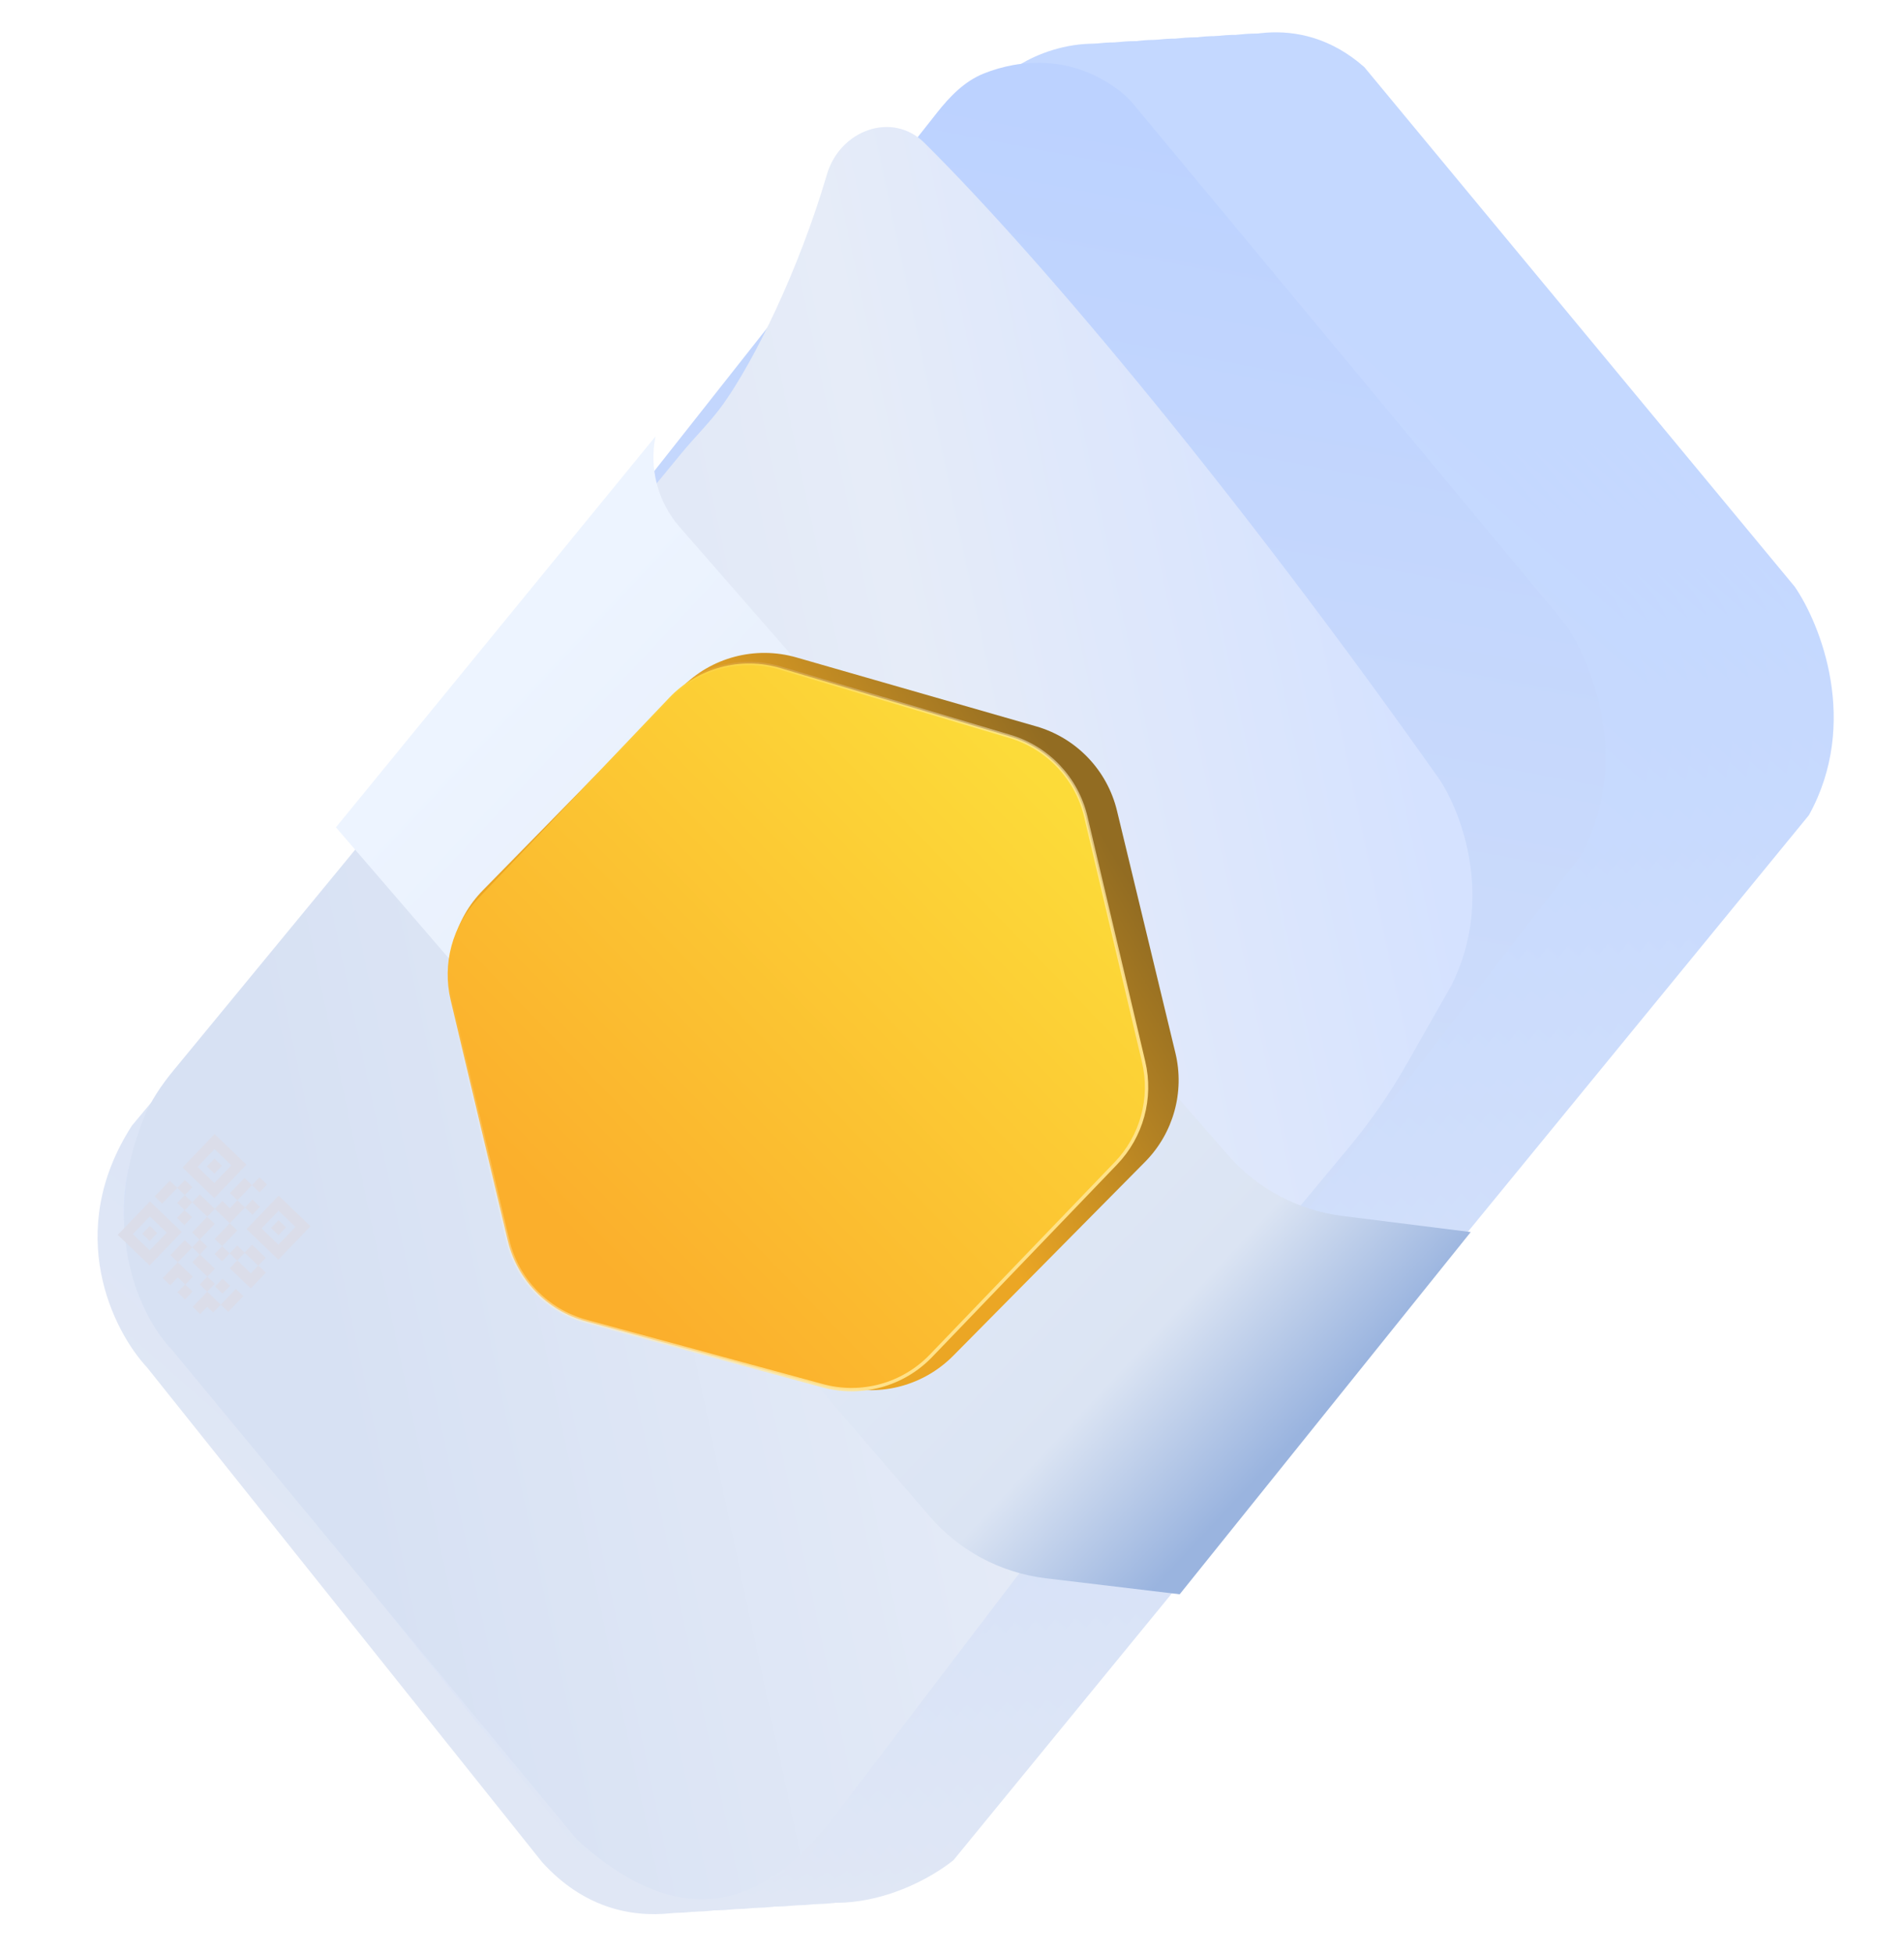 <svg width="354" height="363" viewBox="0 0 354 363" fill="none" xmlns="http://www.w3.org/2000/svg">
<g filter="url(#filter0_i_1989_145990)">
<path d="M222.196 10.676L58.264 207.136C45.458 226.997 54.799 245.392 61.071 252.107L134.531 344.084C149.613 360.699 169.312 352.154 177.276 345.805L336.328 151.531C345.792 134.386 338.504 116.072 333.677 109.058L253.659 12.475C241.449 1.699 227.596 6.786 222.196 10.676Z" fill="url(#paint0_linear_1989_145990)"/>
</g>
<g filter="url(#filter1_i_1989_145990)">
<path d="M218.45 10.91L54.518 207.37C41.712 227.231 51.053 245.626 57.325 252.34L130.785 344.317C145.867 360.933 165.566 352.388 173.53 346.038L332.582 151.764C342.046 134.62 334.758 116.306 329.931 109.292L249.913 12.708C237.703 1.933 223.85 7.02 218.45 10.91Z" fill="url(#paint1_linear_1989_145990)"/>
</g>
<g filter="url(#filter2_i_1989_145990)">
<path d="M214.701 11.144L50.769 207.604C37.963 227.465 47.304 245.86 53.576 252.575L127.036 344.552C142.118 361.167 161.817 352.622 169.781 346.273L328.833 151.998C338.297 134.854 331.009 116.54 326.182 109.526L246.164 12.942C233.954 2.167 220.101 7.254 214.701 11.144Z" fill="url(#paint2_linear_1989_145990)"/>
</g>
<g filter="url(#filter3_i_1989_145990)">
<path d="M210.954 11.378L47.022 207.838C34.216 227.699 43.557 246.093 49.829 252.808L123.289 344.785C138.371 361.4 158.07 352.856 166.034 346.506L325.086 152.232C334.55 135.088 327.262 116.774 322.435 109.76L242.417 13.176C230.207 2.401 216.354 7.488 210.954 11.378Z" fill="url(#paint3_linear_1989_145990)"/>
</g>
<g filter="url(#filter4_i_1989_145990)">
<path d="M207.205 11.612L43.273 208.072C30.468 227.933 39.809 246.328 46.081 253.042L119.541 345.019C134.623 361.635 154.322 353.09 162.286 346.74L321.338 152.466C330.802 135.322 323.514 117.008 318.687 109.994L238.669 13.41C226.459 2.635 212.606 7.722 207.205 11.612Z" fill="url(#paint4_linear_1989_145990)"/>
</g>
<g filter="url(#filter5_i_1989_145990)">
<path d="M203.459 11.846L39.527 208.305C26.722 228.166 36.063 246.561 42.334 253.276L115.795 345.253C130.877 361.868 150.576 353.323 158.54 346.974L317.592 152.7C327.056 135.556 319.768 117.241 314.941 110.227L234.923 13.644C222.713 2.869 208.86 7.955 203.459 11.846Z" fill="url(#paint5_linear_1989_145990)"/>
</g>
<g filter="url(#filter6_i_1989_145990)">
<path d="M199.711 12.08L35.779 208.539C22.974 228.401 32.315 246.795 38.586 253.51L112.047 345.487C127.129 362.102 146.828 353.557 154.792 347.208L313.844 152.934C323.308 135.79 316.02 117.476 311.193 110.462L231.175 13.878C218.965 3.103 205.112 8.189 199.711 12.08Z" fill="url(#paint6_linear_1989_145990)"/>
</g>
<g filter="url(#filter7_i_1989_145990)">
<path d="M195.963 12.313L32.031 208.773C19.226 228.634 28.567 247.029 34.838 253.744L108.299 345.721C123.381 362.336 143.08 353.791 151.044 347.442L310.096 153.168C319.56 136.023 312.272 117.709 307.445 110.695L227.427 14.112C215.217 3.336 201.364 8.423 195.963 12.313Z" fill="url(#paint7_linear_1989_145990)"/>
</g>
<g filter="url(#filter8_i_1989_145990)">
<path d="M192.215 12.548L28.283 209.007C15.478 228.869 24.819 247.263 31.09 253.978L104.55 345.955C119.633 362.57 139.332 354.026 147.296 347.676L306.348 153.402C315.812 136.258 308.524 117.944 303.697 110.93L223.679 14.346C211.469 3.571 197.616 8.657 192.215 12.548Z" fill="url(#paint8_linear_1989_145990)"/>
</g>
<g filter="url(#filter9_i_1989_145990)">
<path d="M188.468 12.781L24.536 209.241C11.73 229.102 21.072 247.497 27.343 254.212L100.803 346.189C115.886 362.804 135.585 354.259 143.549 347.91L302.601 153.636C312.065 136.491 304.777 118.177 299.95 111.163L219.932 14.58C207.722 3.804 193.869 8.891 188.468 12.781Z" fill="url(#paint9_linear_1989_145990)"/>
</g>
<g filter="url(#filter10_ddiii_1989_145990)">
<path d="M167.941 23.471L23.26 206.822C10.238 226.963 19.732 245.613 26.107 252.421L100.777 345.673C116.108 362.518 136.137 353.85 144.235 347.411L287.555 161.713C297.18 144.328 289.773 125.758 284.867 118.647L204.592 22.004C203.885 21.153 203.121 20.344 202.251 19.66C193.082 12.447 183.202 13.552 176.652 16.169C173.07 17.601 170.33 20.443 167.941 23.471Z" fill="url(#paint10_linear_1989_145990)"/>
</g>
<g filter="url(#filter11_ddiii_1989_145990)">
<path d="M116.727 86.715L22.235 201.507C20.006 204.215 18.006 207.138 16.703 210.394C8.265 231.488 16.347 247.6 21.861 253.319L97.23 344.46C120.767 365.975 136.009 351.288 144.046 341.538L229.112 229.839L240.754 215.847C244.814 210.968 248.434 205.74 251.572 200.224L259.871 185.636C267.908 169.496 261.617 153.227 257.47 147.18C220.467 94.831 184.424 51.491 161.895 29.095C155.856 23.092 146.149 26.724 143.744 34.893C138.409 53.019 130.203 69.512 124.503 77.549C122.186 80.815 119.272 83.623 116.727 86.715Z" fill="url(#paint11_linear_1989_145990)"/>
</g>
<g filter="url(#filter12_d_1989_145990)">
<path d="M58.701 157.557L118.121 84.875C116.914 90.879 118.569 97.104 122.597 101.717L224.567 218.492C230.021 224.738 237.58 228.76 245.806 229.795L269.689 232.798L215.579 300.132L190.698 297.158C182.32 296.156 174.62 292.057 169.111 285.665L58.701 157.557Z" fill="url(#paint12_linear_1989_145990)"/>
</g>
<g filter="url(#filter13_d_1989_145990)">
<path d="M84.332 168.23L121.251 130.571C126.801 124.91 135.008 122.747 142.627 124.937L187.214 137.753C194.677 139.898 200.412 145.887 202.233 153.435L213.095 198.465C214.849 205.734 212.715 213.392 207.456 218.708L171.786 254.756C166.361 260.239 158.422 262.41 150.961 260.45L104.986 248.376C97.315 246.361 91.366 240.301 89.495 232.593L78.771 188.433C77.012 181.19 79.115 173.552 84.332 168.23Z" fill="url(#paint13_linear_1989_145990)"/>
<path d="M83.438 169.782L118.993 132.428C124.301 126.851 132.289 124.723 139.668 126.92L182.35 139.627C189.38 141.72 194.753 147.412 196.437 154.551L207.185 200.102C208.781 206.867 206.837 213.979 202.021 218.991L167.655 254.761C162.465 260.163 154.739 262.3 147.511 260.332L103.508 248.355C96.274 246.386 90.695 240.622 88.963 233.328L78.347 188.632C76.746 181.892 78.661 174.8 83.438 169.782Z" fill="url(#paint14_linear_1989_145990)" stroke="url(#paint15_linear_1989_145990)" stroke-width="0.626"/>
</g>
<g filter="url(#filter14_d_1989_145990)">
<path d="M39.883 212.999L43.017 216.012L39.852 219.305L36.718 216.292L39.883 212.999ZM33.919 216.417L39.839 222.107L45.817 215.888L39.897 210.197L33.919 216.417Z" fill="#DBDDE9"/>
<path d="M39.877 214.752L41.27 216.091L39.863 217.554L38.47 216.215L39.877 214.752Z" fill="#DBDDE9"/>
<path d="M51.793 224.448L54.928 227.461L51.763 230.754L48.628 227.741L51.793 224.448ZM45.829 227.866L51.749 233.556L57.727 227.337L51.807 221.646L45.829 227.866Z" fill="#DBDDE9"/>
<path d="M51.786 226.2L53.179 227.539L51.773 229.002L50.38 227.663L51.786 226.2Z" fill="#DBDDE9"/>
<path d="M27.858 225.512L30.993 228.524L27.828 231.817L24.694 228.804L27.858 225.512ZM21.894 228.929L27.815 234.619L33.793 228.4L27.872 222.709L21.894 228.929Z" fill="#DBDDE9"/>
<path d="M27.848 227.265L29.241 228.604L27.834 230.067L26.441 228.728L27.848 227.265Z" fill="#DBDDE9"/>
<path d="M34.365 218.743L35.758 220.082L34.352 221.546L32.959 220.207L34.365 218.743Z" fill="#DBDDE9"/>
<path d="M34.339 224.348L35.746 222.885L34.352 221.546L32.946 223.009L34.304 224.315L32.898 225.778L34.291 227.117L35.697 225.654L34.339 224.348Z" fill="#DBDDE9"/>
<path d="M46.944 222.389L48.337 223.728L46.931 225.191L45.538 223.852L46.944 222.389Z" fill="#DBDDE9"/>
<path d="M45.455 218.357L46.848 219.696L44.141 222.513L42.747 221.174L45.455 218.357Z" fill="#DBDDE9"/>
<path d="M46.849 219.696L48.242 221.035L49.649 219.571L48.256 218.232L46.849 219.696Z" fill="#DBDDE9"/>
<path d="M44.14 222.513L42.733 223.977L41.34 222.638L39.934 224.101L42.72 226.779L45.533 223.852L44.14 222.513Z" fill="#DBDDE9"/>
<path d="M37.165 232.559L38.536 231.132L37.143 229.793L39.921 226.903L38.528 225.564L35.715 228.491L37.108 229.83L35.737 231.256L37.13 232.595L35.758 234.022L38.544 236.7L39.951 235.237L37.165 232.559Z" fill="#DBDDE9"/>
<path d="M42.723 226.779L44.116 228.118L41.303 231.045L39.91 229.706L42.723 226.779Z" fill="#DBDDE9"/>
<path d="M45.496 232.257L48.004 234.667L46.632 236.094L44.125 233.684L45.496 232.257ZM46.868 230.76L45.461 232.223L44.103 230.918L42.697 232.381L44.09 233.72L42.718 235.147L46.619 238.896L49.432 235.969L48.039 234.63L49.41 233.203L46.868 230.76Z" fill="#DBDDE9"/>
<path d="M41.037 241.913L42.431 243.252L45.244 240.325L43.851 238.986L41.037 241.913Z" fill="#DBDDE9"/>
<path d="M41.304 231.043L42.697 232.382L41.29 233.846L39.897 232.507L41.304 231.043Z" fill="#DBDDE9"/>
<path d="M38.543 236.699L39.936 238.038L38.529 239.501L37.136 238.162L38.543 236.699Z" fill="#DBDDE9"/>
<path d="M41.389 237.065L42.782 238.404L41.375 239.868L39.982 238.529L41.389 237.065Z" fill="#DBDDE9"/>
<path d="M38.53 239.502L35.823 242.319L37.216 243.658L38.517 242.305L39.631 243.376L41.038 241.912L38.53 239.502Z" fill="#DBDDE9"/>
<path d="M34.342 229.918L35.735 231.257L33.062 234.037L31.669 232.698L34.342 229.918Z" fill="#DBDDE9"/>
<path d="M33.063 234.037L30.25 236.964L31.643 238.303L33.05 236.84L34.408 238.145L33.002 239.609L34.395 240.948L35.801 239.484L34.443 238.179L35.85 236.715L33.063 234.037Z" fill="#DBDDE9"/>
<path d="M37.149 221.421L39.935 224.099L38.529 225.562L35.743 222.885L37.149 221.421Z" fill="#DBDDE9"/>
<path d="M28.75 221.795L30.143 223.134L32.956 220.207L31.564 218.868L28.75 221.795Z" fill="#DBDDE9"/>
</g>
<defs>
<filter id="filter0_i_1989_145990" x="51.867" y="6.01" width="289.066" height="347.727" filterUnits="userSpaceOnUse" color-interpolation-filters="sRGB">
<feFlood flood-opacity="0" result="BackgroundImageFix"/>
<feBlend mode="normal" in="SourceGraphic" in2="BackgroundImageFix" result="shape"/>
<feColorMatrix in="SourceAlpha" type="matrix" values="0 0 0 0 0 0 0 0 0 0 0 0 0 0 0 0 0 0 127 0" result="hardAlpha"/>
<feOffset/>
<feGaussianBlur stdDeviation="1.877"/>
<feComposite in2="hardAlpha" operator="arithmetic" k2="-1" k3="1"/>
<feColorMatrix type="matrix" values="0 0 0 0 0 0 0 0 0 0 0 0 0 0 0 0 0 0 0.25 0"/>
<feBlend mode="normal" in2="shape" result="effect1_innerShadow_1989_145990"/>
</filter>
<filter id="filter1_i_1989_145990" x="48.121" y="6.243" width="289.066" height="347.727" filterUnits="userSpaceOnUse" color-interpolation-filters="sRGB">
<feFlood flood-opacity="0" result="BackgroundImageFix"/>
<feBlend mode="normal" in="SourceGraphic" in2="BackgroundImageFix" result="shape"/>
<feColorMatrix in="SourceAlpha" type="matrix" values="0 0 0 0 0 0 0 0 0 0 0 0 0 0 0 0 0 0 127 0" result="hardAlpha"/>
<feOffset/>
<feGaussianBlur stdDeviation="1.877"/>
<feComposite in2="hardAlpha" operator="arithmetic" k2="-1" k3="1"/>
<feColorMatrix type="matrix" values="0 0 0 0 0 0 0 0 0 0 0 0 0 0 0 0 0 0 0.25 0"/>
<feBlend mode="normal" in2="shape" result="effect1_innerShadow_1989_145990"/>
</filter>
<filter id="filter2_i_1989_145990" x="44.372" y="6.477" width="289.065" height="347.727" filterUnits="userSpaceOnUse" color-interpolation-filters="sRGB">
<feFlood flood-opacity="0" result="BackgroundImageFix"/>
<feBlend mode="normal" in="SourceGraphic" in2="BackgroundImageFix" result="shape"/>
<feColorMatrix in="SourceAlpha" type="matrix" values="0 0 0 0 0 0 0 0 0 0 0 0 0 0 0 0 0 0 127 0" result="hardAlpha"/>
<feOffset/>
<feGaussianBlur stdDeviation="1.877"/>
<feComposite in2="hardAlpha" operator="arithmetic" k2="-1" k3="1"/>
<feColorMatrix type="matrix" values="0 0 0 0 0 0 0 0 0 0 0 0 0 0 0 0 0 0 0.25 0"/>
<feBlend mode="normal" in2="shape" result="effect1_innerShadow_1989_145990"/>
</filter>
<filter id="filter3_i_1989_145990" x="40.625" y="6.711" width="289.066" height="347.727" filterUnits="userSpaceOnUse" color-interpolation-filters="sRGB">
<feFlood flood-opacity="0" result="BackgroundImageFix"/>
<feBlend mode="normal" in="SourceGraphic" in2="BackgroundImageFix" result="shape"/>
<feColorMatrix in="SourceAlpha" type="matrix" values="0 0 0 0 0 0 0 0 0 0 0 0 0 0 0 0 0 0 127 0" result="hardAlpha"/>
<feOffset/>
<feGaussianBlur stdDeviation="1.877"/>
<feComposite in2="hardAlpha" operator="arithmetic" k2="-1" k3="1"/>
<feColorMatrix type="matrix" values="0 0 0 0 0 0 0 0 0 0 0 0 0 0 0 0 0 0 0.25 0"/>
<feBlend mode="normal" in2="shape" result="effect1_innerShadow_1989_145990"/>
</filter>
<filter id="filter4_i_1989_145990" x="36.877" y="6.945" width="289.066" height="347.727" filterUnits="userSpaceOnUse" color-interpolation-filters="sRGB">
<feFlood flood-opacity="0" result="BackgroundImageFix"/>
<feBlend mode="normal" in="SourceGraphic" in2="BackgroundImageFix" result="shape"/>
<feColorMatrix in="SourceAlpha" type="matrix" values="0 0 0 0 0 0 0 0 0 0 0 0 0 0 0 0 0 0 127 0" result="hardAlpha"/>
<feOffset/>
<feGaussianBlur stdDeviation="1.877"/>
<feComposite in2="hardAlpha" operator="arithmetic" k2="-1" k3="1"/>
<feColorMatrix type="matrix" values="0 0 0 0 0 0 0 0 0 0 0 0 0 0 0 0 0 0 0.25 0"/>
<feBlend mode="normal" in2="shape" result="effect1_innerShadow_1989_145990"/>
</filter>
<filter id="filter5_i_1989_145990" x="33.131" y="7.179" width="289.066" height="347.727" filterUnits="userSpaceOnUse" color-interpolation-filters="sRGB">
<feFlood flood-opacity="0" result="BackgroundImageFix"/>
<feBlend mode="normal" in="SourceGraphic" in2="BackgroundImageFix" result="shape"/>
<feColorMatrix in="SourceAlpha" type="matrix" values="0 0 0 0 0 0 0 0 0 0 0 0 0 0 0 0 0 0 127 0" result="hardAlpha"/>
<feOffset/>
<feGaussianBlur stdDeviation="1.877"/>
<feComposite in2="hardAlpha" operator="arithmetic" k2="-1" k3="1"/>
<feColorMatrix type="matrix" values="0 0 0 0 0 0 0 0 0 0 0 0 0 0 0 0 0 0 0.25 0"/>
<feBlend mode="normal" in2="shape" result="effect1_innerShadow_1989_145990"/>
</filter>
<filter id="filter6_i_1989_145990" x="29.383" y="7.413" width="289.066" height="347.727" filterUnits="userSpaceOnUse" color-interpolation-filters="sRGB">
<feFlood flood-opacity="0" result="BackgroundImageFix"/>
<feBlend mode="normal" in="SourceGraphic" in2="BackgroundImageFix" result="shape"/>
<feColorMatrix in="SourceAlpha" type="matrix" values="0 0 0 0 0 0 0 0 0 0 0 0 0 0 0 0 0 0 127 0" result="hardAlpha"/>
<feOffset/>
<feGaussianBlur stdDeviation="1.877"/>
<feComposite in2="hardAlpha" operator="arithmetic" k2="-1" k3="1"/>
<feColorMatrix type="matrix" values="0 0 0 0 0 0 0 0 0 0 0 0 0 0 0 0 0 0 0.25 0"/>
<feBlend mode="normal" in2="shape" result="effect1_innerShadow_1989_145990"/>
</filter>
<filter id="filter7_i_1989_145990" x="25.635" y="7.646" width="289.066" height="347.727" filterUnits="userSpaceOnUse" color-interpolation-filters="sRGB">
<feFlood flood-opacity="0" result="BackgroundImageFix"/>
<feBlend mode="normal" in="SourceGraphic" in2="BackgroundImageFix" result="shape"/>
<feColorMatrix in="SourceAlpha" type="matrix" values="0 0 0 0 0 0 0 0 0 0 0 0 0 0 0 0 0 0 127 0" result="hardAlpha"/>
<feOffset/>
<feGaussianBlur stdDeviation="1.877"/>
<feComposite in2="hardAlpha" operator="arithmetic" k2="-1" k3="1"/>
<feColorMatrix type="matrix" values="0 0 0 0 0 0 0 0 0 0 0 0 0 0 0 0 0 0 0.25 0"/>
<feBlend mode="normal" in2="shape" result="effect1_innerShadow_1989_145990"/>
</filter>
<filter id="filter8_i_1989_145990" x="21.887" y="7.881" width="289.066" height="347.727" filterUnits="userSpaceOnUse" color-interpolation-filters="sRGB">
<feFlood flood-opacity="0" result="BackgroundImageFix"/>
<feBlend mode="normal" in="SourceGraphic" in2="BackgroundImageFix" result="shape"/>
<feColorMatrix in="SourceAlpha" type="matrix" values="0 0 0 0 0 0 0 0 0 0 0 0 0 0 0 0 0 0 127 0" result="hardAlpha"/>
<feOffset/>
<feGaussianBlur stdDeviation="1.877"/>
<feComposite in2="hardAlpha" operator="arithmetic" k2="-1" k3="1"/>
<feColorMatrix type="matrix" values="0 0 0 0 0 0 0 0 0 0 0 0 0 0 0 0 0 0 0.25 0"/>
<feBlend mode="normal" in2="shape" result="effect1_innerShadow_1989_145990"/>
</filter>
<filter id="filter9_i_1989_145990" x="18.14" y="8.114" width="289.065" height="347.727" filterUnits="userSpaceOnUse" color-interpolation-filters="sRGB">
<feFlood flood-opacity="0" result="BackgroundImageFix"/>
<feBlend mode="normal" in="SourceGraphic" in2="BackgroundImageFix" result="shape"/>
<feColorMatrix in="SourceAlpha" type="matrix" values="0 0 0 0 0 0 0 0 0 0 0 0 0 0 0 0 0 0 127 0" result="hardAlpha"/>
<feOffset/>
<feGaussianBlur stdDeviation="1.877"/>
<feComposite in2="hardAlpha" operator="arithmetic" k2="-1" k3="1"/>
<feColorMatrix type="matrix" values="0 0 0 0 0 0 0 0 0 0 0 0 0 0 0 0 0 0 0.25 0"/>
<feBlend mode="normal" in2="shape" result="effect1_innerShadow_1989_145990"/>
</filter>
<filter id="filter10_ddiii_1989_145990" x="12.998" y="1.656" width="293.01" height="358.807" filterUnits="userSpaceOnUse" color-interpolation-filters="sRGB">
<feFlood flood-opacity="0" result="BackgroundImageFix"/>
<feColorMatrix in="SourceAlpha" type="matrix" values="0 0 0 0 0 0 0 0 0 0 0 0 0 0 0 0 0 0 127 0" result="hardAlpha"/>
<feOffset dx="1.252" dy="1.252"/>
<feGaussianBlur stdDeviation="0.626"/>
<feComposite in2="hardAlpha" operator="out"/>
<feColorMatrix type="matrix" values="0 0 0 0 0.061 0 0 0 0 0.103 0 0 0 0 0.325 0 0 0 0.32 0"/>
<feBlend mode="normal" in2="BackgroundImageFix" result="effect1_dropShadow_1989_145990"/>
<feColorMatrix in="SourceAlpha" type="matrix" values="0 0 0 0 0 0 0 0 0 0 0 0 0 0 0 0 0 0 127 0" result="hardAlpha"/>
<feOffset dx="5.006" dy="-3.755"/>
<feGaussianBlur stdDeviation="4.381"/>
<feComposite in2="hardAlpha" operator="out"/>
<feColorMatrix type="matrix" values="0 0 0 0 0.327 0 0 0 0 0.436 0 0 0 0 0.658 0 0 0 0.64 0"/>
<feBlend mode="normal" in2="effect1_dropShadow_1989_145990" result="effect2_dropShadow_1989_145990"/>
<feBlend mode="normal" in="SourceGraphic" in2="effect2_dropShadow_1989_145990" result="shape"/>
<feColorMatrix in="SourceAlpha" type="matrix" values="0 0 0 0 0 0 0 0 0 0 0 0 0 0 0 0 0 0 127 0" result="hardAlpha"/>
<feOffset/>
<feGaussianBlur stdDeviation="10.013"/>
<feComposite in2="hardAlpha" operator="arithmetic" k2="-1" k3="1"/>
<feColorMatrix type="matrix" values="0 0 0 0 1 0 0 0 0 1 0 0 0 0 1 0 0 0 0.75 0"/>
<feBlend mode="normal" in2="shape" result="effect3_innerShadow_1989_145990"/>
<feColorMatrix in="SourceAlpha" type="matrix" values="0 0 0 0 0 0 0 0 0 0 0 0 0 0 0 0 0 0 127 0" result="hardAlpha"/>
<feOffset/>
<feGaussianBlur stdDeviation="1.252"/>
<feComposite in2="hardAlpha" operator="arithmetic" k2="-1" k3="1"/>
<feColorMatrix type="matrix" values="0 0 0 0 1 0 0 0 0 1 0 0 0 0 1 0 0 0 1 0"/>
<feBlend mode="normal" in2="effect3_innerShadow_1989_145990" result="effect4_innerShadow_1989_145990"/>
<feColorMatrix in="SourceAlpha" type="matrix" values="0 0 0 0 0 0 0 0 0 0 0 0 0 0 0 0 0 0 127 0" result="hardAlpha"/>
<feOffset/>
<feGaussianBlur stdDeviation="5.006"/>
<feComposite in2="hardAlpha" operator="arithmetic" k2="-1" k3="1"/>
<feColorMatrix type="matrix" values="0 0 0 0 0.583 0 0 0 0 0.676 0 0 0 0 0.862 0 0 0 1 0"/>
<feBlend mode="normal" in2="effect4_innerShadow_1989_145990" result="effect5_innerShadow_1989_145990"/>
</filter>
<filter id="filter11_ddiii_1989_145990" x="9.295" y="4.835" width="279.487" height="354.481" filterUnits="userSpaceOnUse" color-interpolation-filters="sRGB">
<feFlood flood-opacity="0" result="BackgroundImageFix"/>
<feColorMatrix in="SourceAlpha" type="matrix" values="0 0 0 0 0 0 0 0 0 0 0 0 0 0 0 0 0 0 127 0" result="hardAlpha"/>
<feOffset dx="3.755"/>
<feGaussianBlur stdDeviation="1.252"/>
<feComposite in2="hardAlpha" operator="out"/>
<feColorMatrix type="matrix" values="0 0 0 0 0.476 0 0 0 0 0.553 0 0 0 0 0.712 0 0 0 1 0"/>
<feBlend mode="normal" in2="BackgroundImageFix" result="effect1_dropShadow_1989_145990"/>
<feColorMatrix in="SourceAlpha" type="matrix" values="0 0 0 0 0 0 0 0 0 0 0 0 0 0 0 0 0 0 127 0" result="hardAlpha"/>
<feOffset dx="12.516" dy="-8.761"/>
<feGaussianBlur stdDeviation="6.258"/>
<feComposite in2="hardAlpha" operator="out"/>
<feColorMatrix type="matrix" values="0 0 0 0 0.354 0 0 0 0 0.423 0 0 0 0 0.562 0 0 0 0.65 0"/>
<feBlend mode="normal" in2="effect1_dropShadow_1989_145990" result="effect2_dropShadow_1989_145990"/>
<feBlend mode="normal" in="SourceGraphic" in2="effect2_dropShadow_1989_145990" result="shape"/>
<feColorMatrix in="SourceAlpha" type="matrix" values="0 0 0 0 0 0 0 0 0 0 0 0 0 0 0 0 0 0 127 0" result="hardAlpha"/>
<feOffset/>
<feGaussianBlur stdDeviation="23.781"/>
<feComposite in2="hardAlpha" operator="arithmetic" k2="-1" k3="1"/>
<feColorMatrix type="matrix" values="0 0 0 0 1 0 0 0 0 1 0 0 0 0 1 0 0 0 0.55 0"/>
<feBlend mode="normal" in2="shape" result="effect3_innerShadow_1989_145990"/>
<feColorMatrix in="SourceAlpha" type="matrix" values="0 0 0 0 0 0 0 0 0 0 0 0 0 0 0 0 0 0 127 0" result="hardAlpha"/>
<feOffset dy="5.006"/>
<feGaussianBlur stdDeviation="0.626"/>
<feComposite in2="hardAlpha" operator="arithmetic" k2="-1" k3="1"/>
<feColorMatrix type="matrix" values="0 0 0 0 1 0 0 0 0 1 0 0 0 0 1 0 0 0 0.22 0"/>
<feBlend mode="normal" in2="effect3_innerShadow_1989_145990" result="effect4_innerShadow_1989_145990"/>
<feColorMatrix in="SourceAlpha" type="matrix" values="0 0 0 0 0 0 0 0 0 0 0 0 0 0 0 0 0 0 127 0" result="hardAlpha"/>
<feOffset dx="-6.258" dy="1.252"/>
<feGaussianBlur stdDeviation="1.877"/>
<feComposite in2="hardAlpha" operator="arithmetic" k2="-1" k3="1"/>
<feColorMatrix type="matrix" values="0 0 0 0 0.604 0 0 0 0 0.671 0 0 0 0 0.82 0 0 0 0.24 0"/>
<feBlend mode="normal" in2="effect4_innerShadow_1989_145990" result="effect5_innerShadow_1989_145990"/>
</filter>
<filter id="filter12_d_1989_145990" x="53.694" y="72.359" width="228.512" height="232.78" filterUnits="userSpaceOnUse" color-interpolation-filters="sRGB">
<feFlood flood-opacity="0" result="BackgroundImageFix"/>
<feColorMatrix in="SourceAlpha" type="matrix" values="0 0 0 0 0 0 0 0 0 0 0 0 0 0 0 0 0 0 127 0" result="hardAlpha"/>
<feOffset dx="3.755" dy="-3.755"/>
<feGaussianBlur stdDeviation="4.381"/>
<feComposite in2="hardAlpha" operator="out"/>
<feColorMatrix type="matrix" values="0 0 0 0 0.422 0 0 0 0 0.507 0 0 0 0 0.692 0 0 0 1 0"/>
<feBlend mode="normal" in2="BackgroundImageFix" result="effect1_dropShadow_1989_145990"/>
<feBlend mode="normal" in="SourceGraphic" in2="effect1_dropShadow_1989_145990" result="shape"/>
</filter>
<filter id="filter13_d_1989_145990" x="74.758" y="113.214" width="152.543" height="153.592" filterUnits="userSpaceOnUse" color-interpolation-filters="sRGB">
<feFlood flood-opacity="0" result="BackgroundImageFix"/>
<feColorMatrix in="SourceAlpha" type="matrix" values="0 0 0 0 0 0 0 0 0 0 0 0 0 0 0 0 0 0 127 0" result="hardAlpha"/>
<feOffset dx="5.441" dy="-2.721"/>
<feGaussianBlur stdDeviation="4.081"/>
<feComposite in2="hardAlpha" operator="out"/>
<feColorMatrix type="matrix" values="0 0 0 0 0.114 0 0 0 0 0.247 0 0 0 0 0.494 0 0 0 0.44 0"/>
<feBlend mode="normal" in2="BackgroundImageFix" result="effect1_dropShadow_1989_145990"/>
<feBlend mode="normal" in="SourceGraphic" in2="effect1_dropShadow_1989_145990" result="shape"/>
</filter>
<filter id="filter14_d_1989_145990" x="20.643" y="209.571" width="38.336" height="35.964" filterUnits="userSpaceOnUse" color-interpolation-filters="sRGB">
<feFlood flood-opacity="0" result="BackgroundImageFix"/>
<feColorMatrix in="SourceAlpha" type="matrix" values="0 0 0 0 0 0 0 0 0 0 0 0 0 0 0 0 0 0 127 0" result="hardAlpha"/>
<feOffset dy="0.626"/>
<feGaussianBlur stdDeviation="0.626"/>
<feComposite in2="hardAlpha" operator="out"/>
<feColorMatrix type="matrix" values="0 0 0 0 0.025 0 0 0 0 0.163 0 0 0 0 0.65 0 0 0 0.61 0"/>
<feBlend mode="normal" in2="BackgroundImageFix" result="effect1_dropShadow_1989_145990"/>
<feBlend mode="normal" in="SourceGraphic" in2="effect1_dropShadow_1989_145990" result="shape"/>
</filter>
<linearGradient id="paint0_linear_1989_145990" x1="290.9" y1="60.295" x2="90.7" y2="288.489" gradientUnits="userSpaceOnUse">
<stop stop-color="#C4D8FF"/>
<stop offset="1" stop-color="#E0E7F5"/>
</linearGradient>
<linearGradient id="paint1_linear_1989_145990" x1="287.154" y1="60.529" x2="86.954" y2="288.723" gradientUnits="userSpaceOnUse">
<stop stop-color="#C4D8FF"/>
<stop offset="1" stop-color="#E0E7F5"/>
</linearGradient>
<linearGradient id="paint2_linear_1989_145990" x1="283.405" y1="60.763" x2="83.205" y2="288.957" gradientUnits="userSpaceOnUse">
<stop stop-color="#C4D8FF"/>
<stop offset="1" stop-color="#E0E7F5"/>
</linearGradient>
<linearGradient id="paint3_linear_1989_145990" x1="279.658" y1="60.997" x2="79.458" y2="289.191" gradientUnits="userSpaceOnUse">
<stop stop-color="#C4D8FF"/>
<stop offset="1" stop-color="#E0E7F5"/>
</linearGradient>
<linearGradient id="paint4_linear_1989_145990" x1="275.91" y1="61.231" x2="75.71" y2="289.425" gradientUnits="userSpaceOnUse">
<stop stop-color="#C4D8FF"/>
<stop offset="1" stop-color="#E0E7F5"/>
</linearGradient>
<linearGradient id="paint5_linear_1989_145990" x1="272.164" y1="61.465" x2="71.964" y2="289.658" gradientUnits="userSpaceOnUse">
<stop stop-color="#C4D8FF"/>
<stop offset="1" stop-color="#E0E7F5"/>
</linearGradient>
<linearGradient id="paint6_linear_1989_145990" x1="268.416" y1="61.699" x2="68.216" y2="289.893" gradientUnits="userSpaceOnUse">
<stop stop-color="#C4D8FF"/>
<stop offset="1" stop-color="#E0E7F5"/>
</linearGradient>
<linearGradient id="paint7_linear_1989_145990" x1="264.667" y1="61.932" x2="64.468" y2="290.126" gradientUnits="userSpaceOnUse">
<stop stop-color="#C4D8FF"/>
<stop offset="1" stop-color="#E0E7F5"/>
</linearGradient>
<linearGradient id="paint8_linear_1989_145990" x1="260.919" y1="62.167" x2="60.72" y2="290.361" gradientUnits="userSpaceOnUse">
<stop stop-color="#C4D8FF"/>
<stop offset="1" stop-color="#E0E7F5"/>
</linearGradient>
<linearGradient id="paint9_linear_1989_145990" x1="257.172" y1="62.4" x2="56.973" y2="290.594" gradientUnits="userSpaceOnUse">
<stop stop-color="#C4D8FF"/>
<stop offset="1" stop-color="#E0E7F5"/>
</linearGradient>
<linearGradient id="paint10_linear_1989_145990" x1="187.573" y1="22.226" x2="124.61" y2="355.569" gradientUnits="userSpaceOnUse">
<stop stop-color="#BCD2FF"/>
<stop offset="1" stop-color="#E0E7F5"/>
</linearGradient>
<linearGradient id="paint11_linear_1989_145990" x1="258.648" y1="166.395" x2="12.359" y2="218.763" gradientUnits="userSpaceOnUse">
<stop stop-color="#D5E2FF"/>
<stop offset="0.349" stop-color="#E6ECF8"/>
<stop offset="0.881" stop-color="#D7E1F3"/>
</linearGradient>
<linearGradient id="paint12_linear_1989_145990" x1="85.131" y1="128.945" x2="236.973" y2="271.208" gradientUnits="userSpaceOnUse">
<stop offset="0.021" stop-color="#EDF4FF"/>
<stop offset="0.844" stop-color="#DBE4F3"/>
<stop offset="1" stop-color="#9AB4DF"/>
</linearGradient>
<linearGradient id="paint13_linear_1989_145990" x1="128.368" y1="221.96" x2="214.759" y2="170.752" gradientUnits="userSpaceOnUse">
<stop offset="0.385" stop-color="#EBA624"/>
<stop offset="0.935" stop-color="#926C22"/>
</linearGradient>
<linearGradient id="paint14_linear_1989_145990" x1="189.379" y1="142.935" x2="92.658" y2="236.904" gradientUnits="userSpaceOnUse">
<stop offset="0.031" stop-color="#FCDB39"/>
<stop offset="0.935" stop-color="#FBAF2C"/>
</linearGradient>
<linearGradient id="paint15_linear_1989_145990" x1="185.501" y1="233.523" x2="90.278" y2="164.826" gradientUnits="userSpaceOnUse">
<stop stop-color="#FFE288"/>
<stop offset="1" stop-color="white" stop-opacity="0"/>
</linearGradient>
</defs>
</svg>
